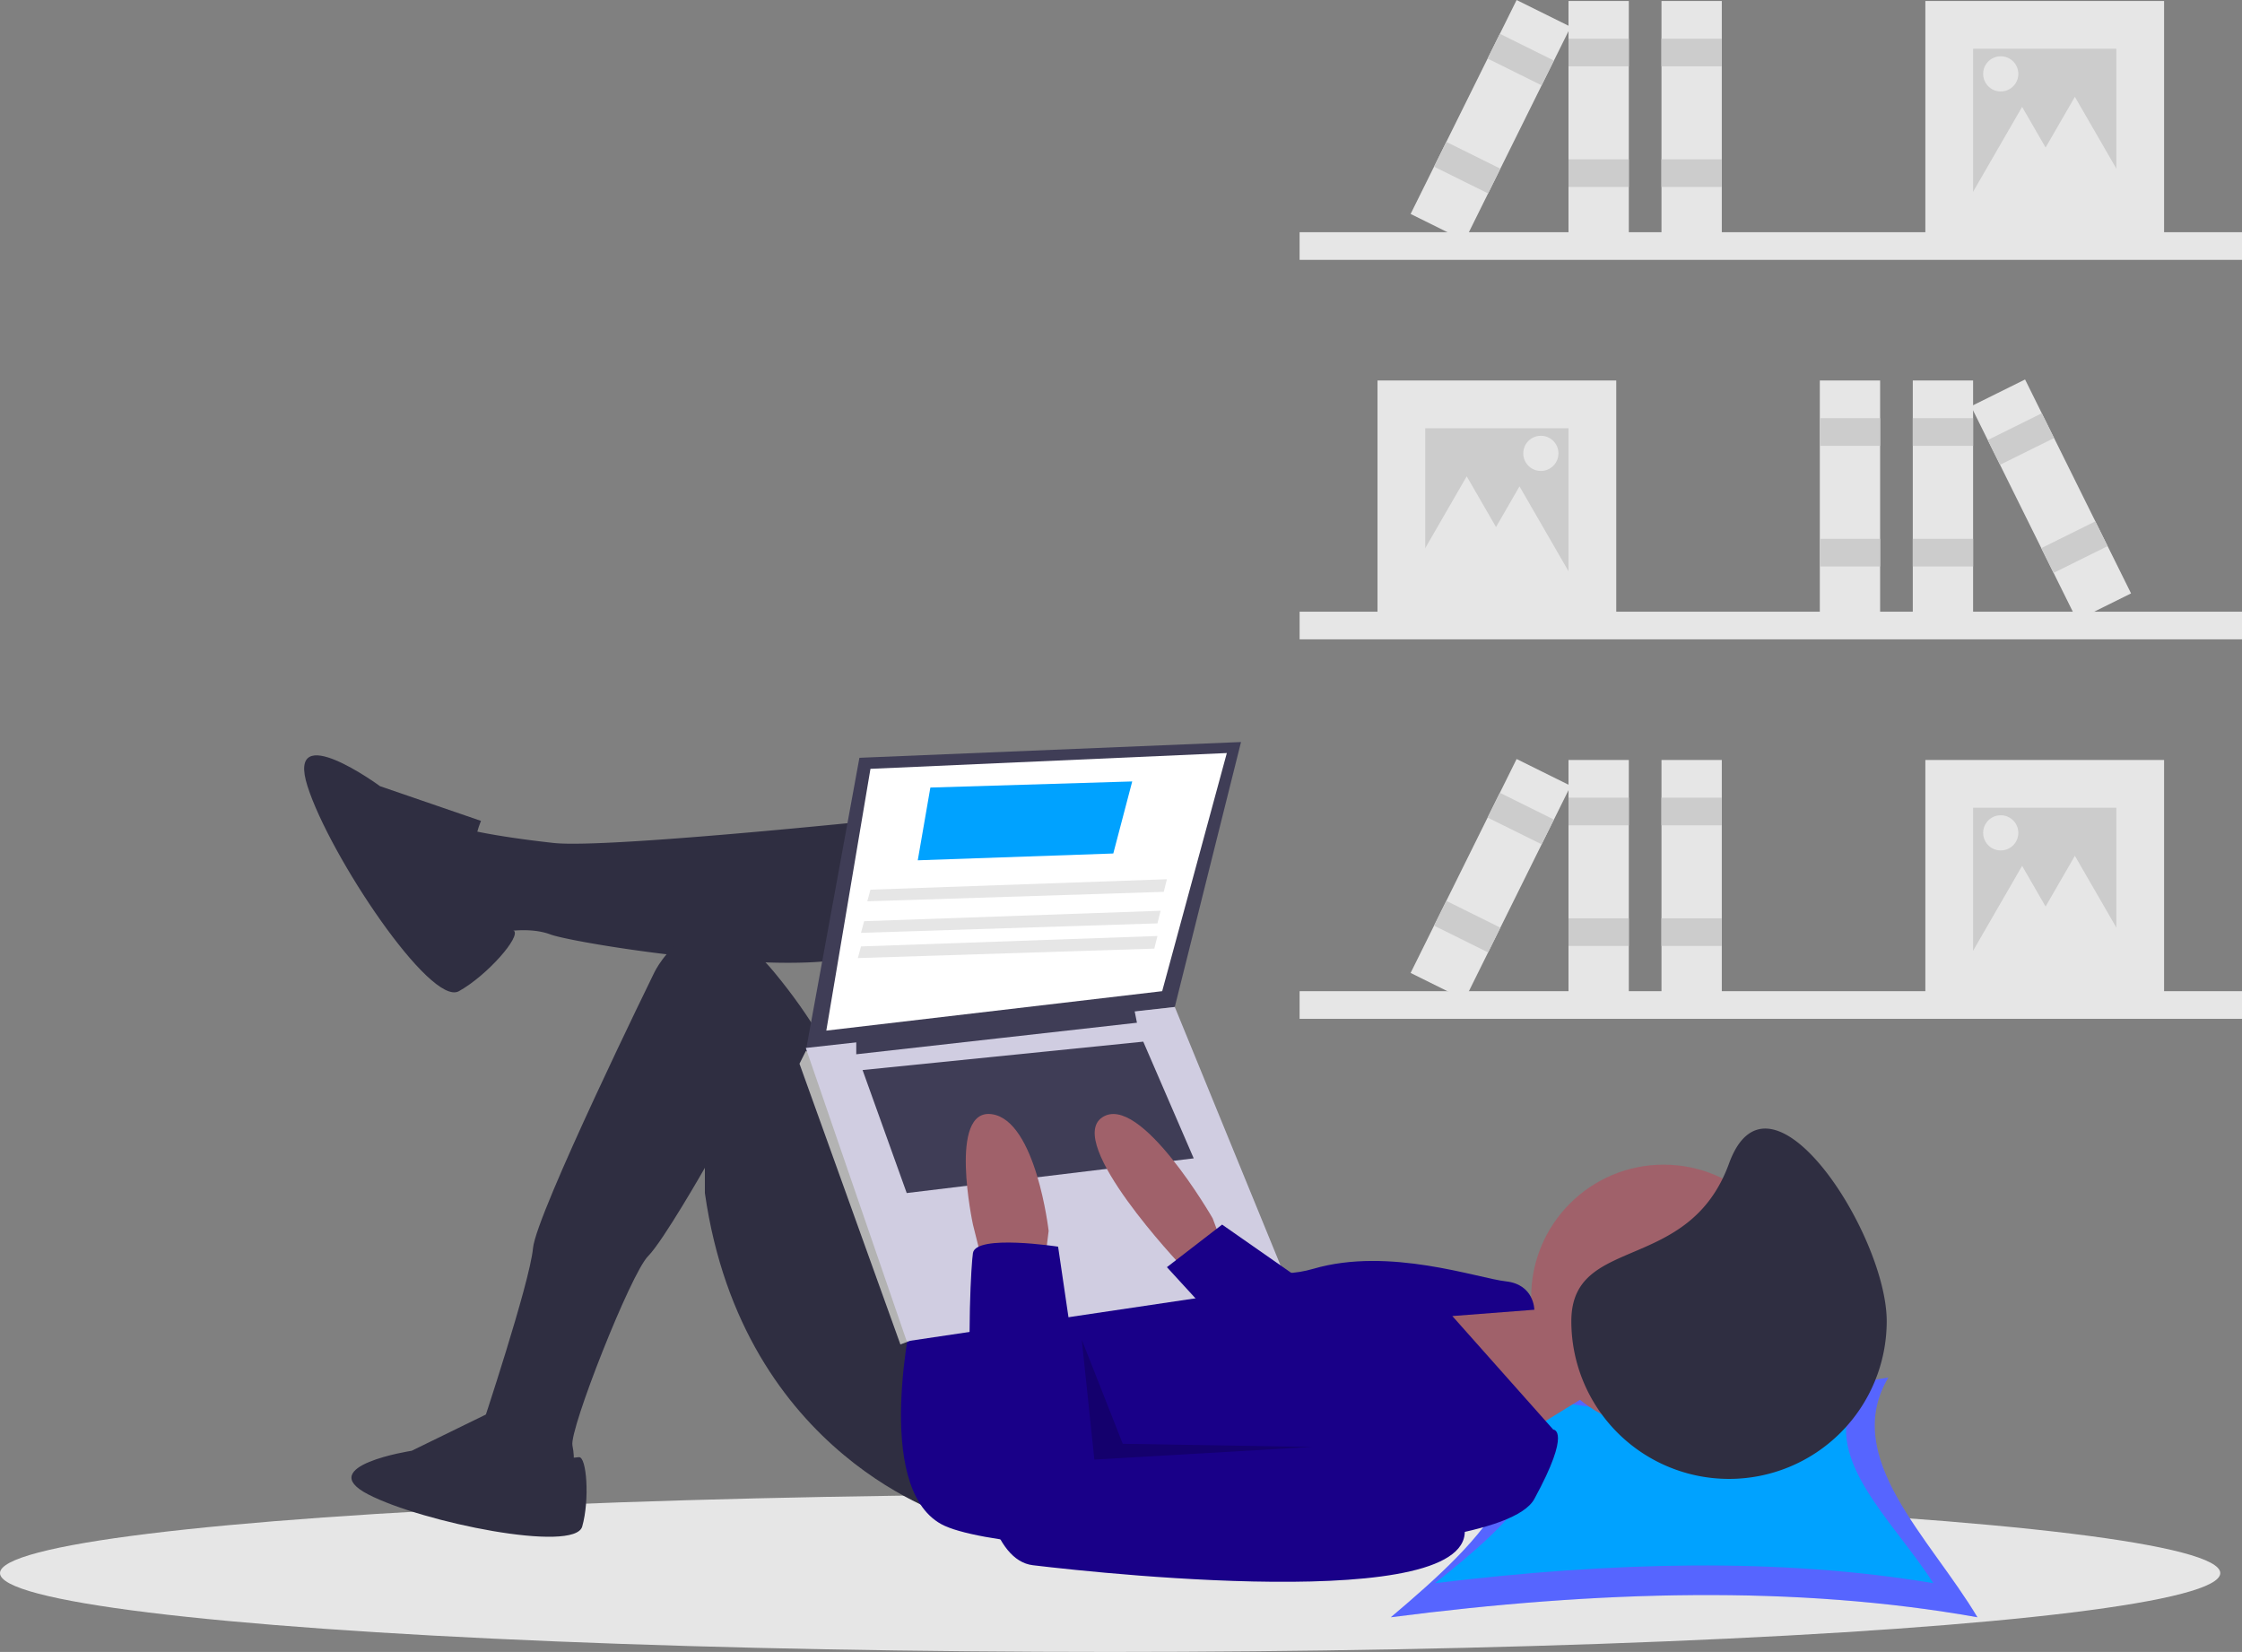 <svg xmlns="http://www.w3.org/2000/svg" width="656.528" height="483.715" viewBox="0 0 656.528 483.715"><rect x="0" y="0" width="656.528" height="483.715" fill="#808080" stroke="none"/><g transform="translate(0 0)"><rect width="275.963" height="8.095" transform="translate(380.566 179.113)" fill="#e6e6e6"/><rect width="69.911" height="69.911" transform="translate(403.378 111.41)" fill="#e6e6e6"/><rect width="41.946" height="41.946" transform="translate(417.36 125.393)" fill="#ccc"/><rect width="17.662" height="69.911" transform="translate(560.125 111.41)" fill="#e6e6e6"/><rect width="17.662" height="8.095" transform="translate(560.125 122.449)" fill="#ccc"/><rect width="17.662" height="8.095" transform="translate(560.125 157.772)" fill="#ccc"/><rect width="17.662" height="69.911" transform="translate(532.897 111.41)" fill="#e6e6e6"/><rect width="17.662" height="8.095" transform="translate(532.897 122.449)" fill="#ccc"/><rect width="17.662" height="8.095" transform="translate(532.897 157.772)" fill="#ccc"/><rect width="17.662" height="69.911" transform="matrix(0.896, -0.444, 0.444, 0.896, 577.176, 118.959)" fill="#e6e6e6"/><rect width="17.662" height="8.095" transform="matrix(0.896, -0.444, 0.444, 0.896, 582.074, 128.85)" fill="#ccc"/><rect width="17.662" height="8.095" transform="matrix(0.896, -0.444, 0.444, 0.896, 597.747, 160.506)" fill="#ccc"/><path d="M520.746,170.382l8.895,15.4,8.894,15.4H502.958l8.894-15.4Z" transform="translate(-91.244 -30.91)" fill="#e6e6e6"/><path d="M539.625,173.978l8.894,15.4,8.895,15.4H521.837l8.894-15.4Z" transform="translate(-94.669 -31.562)" fill="#e6e6e6"/><circle cx="5.151" cy="5.151" r="5.151" transform="translate(446.061 127.6)" fill="#e6e6e6"/><rect width="275.963" height="8.095" transform="translate(656.528 76.087) rotate(180)" fill="#e6e6e6"/><rect width="69.911" height="69.911" transform="translate(633.715 70.2) rotate(180)" fill="#e6e6e6"/><rect width="41.946" height="41.946" transform="translate(619.733 56.218) rotate(180)" fill="#ccc"/><rect width="17.662" height="69.911" transform="translate(476.968 70.2) rotate(180)" fill="#e6e6e6"/><rect width="17.662" height="8.095" transform="translate(476.968 19.423) rotate(180)" fill="#ccc"/><rect width="17.662" height="8.095" transform="translate(476.968 54.746) rotate(180)" fill="#ccc"/><rect width="17.662" height="69.911" transform="translate(504.196 70.2) rotate(180)" fill="#e6e6e6"/><rect width="17.662" height="8.095" transform="translate(504.196 19.423) rotate(180)" fill="#ccc"/><rect width="17.662" height="8.095" transform="translate(504.196 54.746) rotate(180)" fill="#ccc"/><rect width="17.662" height="69.911" transform="matrix(-0.896, -0.444, 0.444, -0.896, 428.898, 70.49)" fill="#e6e6e6"/><rect width="17.662" height="8.095" transform="matrix(-0.896, -0.444, 0.444, -0.896, 451.428, 24.984)" fill="#ccc"/><rect width="17.662" height="8.095" transform="matrix(-0.896, -0.444, 0.444, -0.896, 435.755, 56.64)" fill="#ccc"/><path d="M738.3,34.634l-8.894,15.4-8.894,15.4h35.577l-8.895-15.4Z" transform="translate(-130.711 -6.283)" fill="#e6e6e6"/><path d="M719.423,38.23l-8.894,15.4-8.894,15.4h35.577l-8.894-15.4Z" transform="translate(-127.286 -6.935)" fill="#e6e6e6"/><circle cx="5.151" cy="5.151" r="5.151" transform="translate(580.73 16.479)" fill="#e6e6e6"/><rect width="275.963" height="8.095" transform="translate(656.528 298.329) rotate(180)" fill="#e6e6e6"/><rect width="69.911" height="69.911" transform="translate(633.715 292.442) rotate(180)" fill="#e6e6e6"/><rect width="41.946" height="41.946" transform="translate(619.733 278.46) rotate(180)" fill="#ccc"/><rect width="17.662" height="69.911" transform="translate(476.968 292.442) rotate(180)" fill="#e6e6e6"/><rect width="17.662" height="8.095" transform="translate(476.968 241.665) rotate(180)" fill="#ccc"/><rect width="17.662" height="8.095" transform="translate(476.968 276.988) rotate(180)" fill="#ccc"/><rect width="17.662" height="69.911" transform="translate(504.196 292.442) rotate(180)" fill="#e6e6e6"/><rect width="17.662" height="8.095" transform="translate(504.196 241.665) rotate(180)" fill="#ccc"/><rect width="17.662" height="8.095" transform="translate(504.196 276.988) rotate(180)" fill="#ccc"/><rect width="17.662" height="69.911" transform="matrix(-0.896, -0.444, 0.444, -0.896, 428.898, 292.732)" fill="#e6e6e6"/><rect width="17.662" height="8.095" transform="matrix(-0.896, -0.444, 0.444, -0.896, 451.427, 247.226)" fill="#ccc"/><rect width="17.662" height="8.095" transform="matrix(-0.896, -0.444, 0.444, -0.896, 435.755, 278.882)" fill="#ccc"/><path d="M738.3,306.129l-8.894,15.4-8.894,15.406h35.577L747.2,321.534Z" transform="translate(-130.711 -55.536)" fill="#e6e6e6"/><path d="M719.423,309.725l-8.894,15.4-8.894,15.406h35.577l-8.894-15.406Z" transform="translate(-127.286 -56.188)" fill="#e6e6e6"/><circle cx="5.151" cy="5.151" r="5.151" transform="translate(580.73 238.721)" fill="#e6e6e6"/><ellipse cx="325.084" cy="23.088" rx="325.084" ry="23.088" transform="translate(0 437.539)" fill="#e6e6e6"/><path d="M868.3,717.493c-53.008-9.435-110.973-7.866-171.778,0,27.714-23.4,51.632-46.792,23.918-70.189,54.059,11.152,61.631,10.024,121.766,0C828.263,670.7,854.356,694.1,868.3,717.493Z" transform="translate(-289.247 -243.936)" fill="#6c63ff"/><path d="M868.3,717.493c-53.008-9.435-110.973-7.866-171.778,0,27.714-23.4,51.632-46.792,23.918-70.189,54.059,11.152,61.631,10.024,121.766,0C828.263,670.7,854.356,694.1,868.3,717.493Z" transform="translate(-289.247 -243.936)" fill="#006eff" opacity="0.2"/><path d="M858.24,708.438c-45.028-7.531-94.268-6.279-145.919,0,23.542-18.675,43.86-37.35,20.318-56.026,45.921,8.9,52.353,8,103.436,0C824.227,671.087,846.391,689.762,858.24,708.438Z" transform="translate(-292.113 -244.862)" fill="#00a2ff"/><path d="M531.655,466.249l16.624,2.771,8.312,24.012L532.58,507.809l-27.707-41.56h26.782Z" transform="translate(-91.591 -84.584)" fill="#a0616a"/><circle cx="38.789" cy="38.789" r="38.789" transform="translate(448.376 341.03)" fill="#a0616a"/><path d="M500.918,445.919s-94.2,10.159-110.824,8.312-24.012-3.694-24.012-3.694S355,465.313,360.54,471.778a39.965,39.965,0,0,0,11.083,9.235s10.159-2.771,17.547,0,82.2,14.777,95.124,3.694S500.918,445.919,500.918,445.919Z" transform="translate(-228.013 -207.402)" fill="#2f2e41"/><path d="M509.569,659.463s-61.877-17.547-72.959-95.124V556.95s-12.243,21.478-16.624,25.859c-5.079,5.079-23.088,50.794-22.165,55.412s0,6.465,0,6.465l-26.783-2.771V633.6s14.315-42.944,15.238-53.1,35.556-80.809,35.556-80.809,12.929-26.782,35.094,0,24.012,45.253,24.012,45.253l28.63,55.412Z" transform="translate(-230.199 -214.997)" fill="#2f2e41"/><path d="M359.564,443.922l-29.553-10.159s-27.706-20.318-21.241,0,36.018,64.647,44.33,60.03,18.308-16.08,16.081-17.737S352.177,462.393,359.564,443.922Z" transform="translate(-218.725 -203.558)" fill="#2f2e41"/><path d="M366.205,659.259,342.349,670.91s-28.85,4.438-12.76,12.76,60.474,17.2,62.693,9.432,1.339-20.658-1-20.316S372.863,674.793,366.205,659.259Z" transform="translate(-221.794 -246.104)" fill="#2f2e41"/><path d="M524.822,617.522s-12.006,51.718,8.312,62.8,162.543,12.929,173.625-7.389,5.541-20.318,5.541-20.318l-29.553-33.247,24.012-1.847s0-7.388-8.312-8.312-34.171-10.159-56.336-3.694-35.094-12.93-35.094-12.93Z" transform="translate(-257.459 -234.009)" fill="#190088"/><path d="M303.957,270.046l-15.7,85.889,108.054-12.93,19.394-77.577Z" transform="translate(-52.294 -48.152)" fill="#3f3d56"/><path d="M308.521,273.995l-12.93,76.653L393.947,339.1l18.932-69.727Z" transform="translate(-53.624 -48.869)" fill="#fff"/><path d="M291.542,376.916l-3.694-.923L286,379.686l29.553,82.2,2.779-1.062.914-5.4Z" transform="translate(-51.885 -68.21)" fill="#b3b3b3"/><path d="M288.257,372.2l29.553,85.889,111.748-16.624L396.311,360.2Z" transform="translate(-52.294 -65.345)" fill="#d0cde1"/><path d="M306.309,369.433v4.618l82.194-9.235-.923-4.618Z" transform="translate(-55.569 -65.345)" fill="#3f3d56"/><path d="M308.565,380.92l12.93,36.018,84.042-10.159L390.76,372.608Z" transform="translate(-55.978 -67.596)" fill="#3f3d56"/><path d="M627.9,590.952l-2.771-7.388S603.887,546.622,592.8,554.01s23.088,43.406,23.088,43.406h11.082Z" transform="translate(-270.029 -226.834)" fill="#a0616a"/><path d="M549.344,596.488l-2.771-11.082s-7.388-34.171,5.541-32.324,16.624,34.171,16.624,34.171l-.924,7.388Z" transform="translate(-261.662 -226.829)" fill="#a0616a"/><path d="M571.754,600.216s-24.012-3.694-24.935,1.847-5.541,88.659,17.547,91.43,137.607,14.777,125.6-13.853S659.489,654.7,659.489,654.7l-78.5,8.312Z" transform="translate(-261.908 -235.174)" fill="#190088"/><path d="M458.072,455.13,433.6,438.044l-16.162,12.468,20.318,22.165Z" transform="translate(-75.729 -79.467)" fill="#190088"/><path d="M386.976,479.224l3.693,35.094,63.724-3.694-55.413-.923Z" transform="translate(-70.203 -86.938)" opacity="0.2"/><path d="M46.177,0C58.006-32.526,92.354,20.674,92.354,46.177A46.177,46.177,0,0,1,0,46.177C0,20.674,34.347,32.526,46.177,0Z" transform="translate(460.136 340.69)" fill="#2f2e41"/><path d="M328.309,302.619l57.259-1.993,5.541-21.095L332,281.315Z" transform="translate(-59.56 -50.711)" fill="#00a2ff"/><path d="M310.258,320.97,397.07,318.2l.923-3.694-86.812,3.057Z" transform="translate(-56.285 -57.055)" fill="#e6e6e6"/><path d="M308,332.252l86.813-2.771.923-3.694-86.813,3.057Z" transform="translate(-55.876 -59.102)" fill="#e6e6e6"/><path d="M306.873,341.277l86.812-2.77.924-3.694L307.8,337.869Z" transform="translate(-55.671 -60.74)" fill="#e6e6e6"/></g></svg>